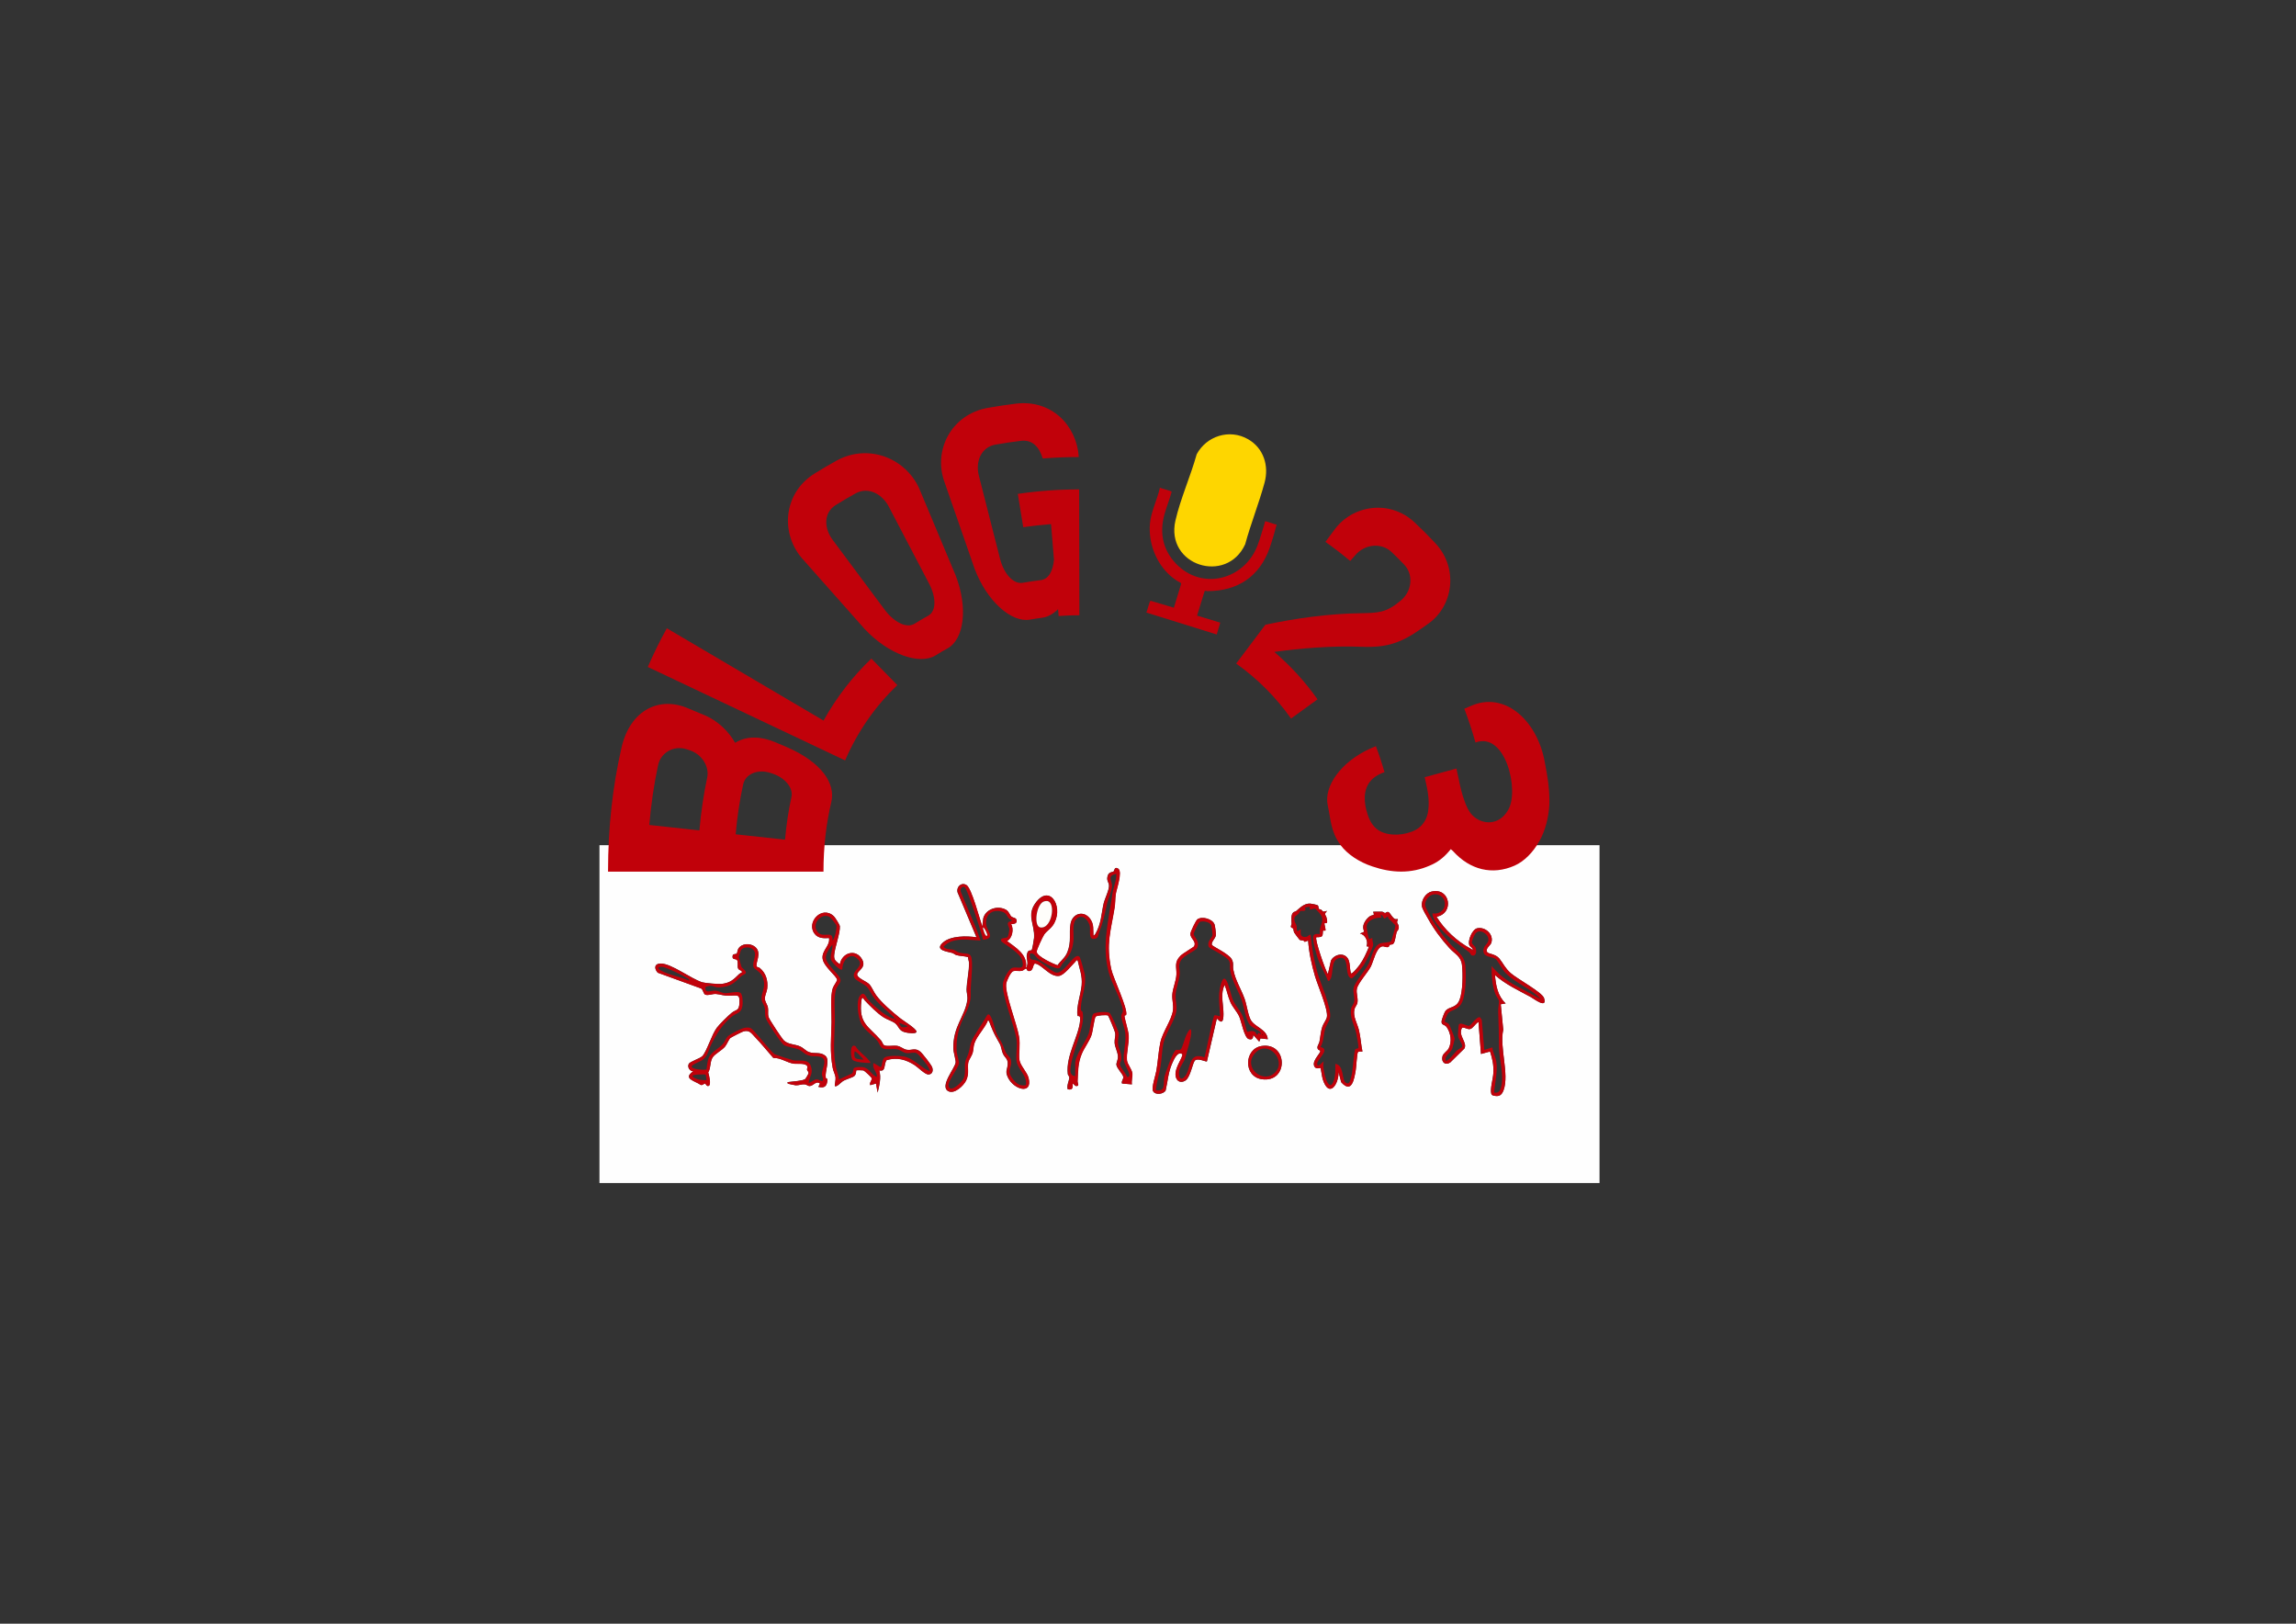 <?xml version="1.0" encoding="UTF-8"?>
<svg id="Calque_1" xmlns="http://www.w3.org/2000/svg" version="1.1" viewBox="0 0 841.89 595.28">
  <rect x="0" y="0" width="841.89" height="595.28" fill="#333333" stroke="none"/>
  <!-- Generator: Adobe Illustrator 29.3.1, SVG Export Plug-In . SVG Version: 2.1.0 Build 151)  -->
  <defs>
    <style>
      .st0 {
        fill: #fed600;
      }

      .st1 {
        fill: #c1010a;
      }

      .st2 {
        fill: #030301;
      }

      .st3 {
        fill: #fefdfa;
      }

      .st4 {
        fill: #fefefe;
      }
    </style>
  </defs>
  <g>
    <path class="st4" d="M586.51,309.87v123.84H219.81v-123.84h366.7ZM412.87,372.16c.91-1.91-4.78-13.74-5.44-16.84-1.98-9.39-.2-13.76,1.22-22.49.29-1.74.2-3.41.43-5,.27-1.84,2.61-8.25.88-9.39-1.34-.89-1.37.76-1.6.99-.36.37-1.75.12-2.2,1.57-.57,1.82.34,2.31.46,3.51.17,1.62-1.57,4.96-1.97,6.74-.87,3.88-.87,7.45-3.03,11.14-.12.2-.62.75-.73.63-.14-2.21.26-4.03-1.08-6.01-2.34-3.45-6.64-2.23-7.3,1.71-.6,3.6.4,6.4-1.14,10.32-.86,2.19-2.37,3-3.63,4.85-1.62-.53-7.57-3.24-7.66-4.98-.04-.7,2.21-5.51,2.75-6.29.82-1.19,2.26-2.08,3.09-3.24,4.35-6.01-.51-15.41-5.85-8.86-3.99,4.9-.6,8.18-.92,13.25-.04.61-.66,4.21-.86,4.5-.34.47-1.26-.4-1.71,1.36-.36,1.43.14,2.18.15,3.44,0,.21-.18,1.71-.58,1.7.7-4.82-3.67-7.3-6.94-9.79,1.92-.94,2.61-4.41,1.5-6.17.97-.13,2.11-.08,2.02-1.32-.08-1.15-1.3-.92-1.93-1.49s-.86-1.84-1.92-2.45c-2.99-1.72-7.4-.38-8.36,3.06l-.37,3.09c-.93-2.65-3.89-13.95-5.76-15.2-2.08-1.38-4.26,1.15-3.02,3.31l6.66,15.8c-3.61-.53-9.49-.62-12.36,1.98-3.15,2.85,1.75,3.24,3.44,3.76.6.18,1,.65,1.6.81,1.39.37,2.87.32,4.25.72-.05.74.35,1.57.35,2.23,0,3.04-.81,6.6-.92,9.63-.04,1.14.49,2.39.28,3.89-.84,6.01-5.33,9.68-5.12,17.82.04,1.43.92,4.12.83,5.06-.19,2.03-5.89,8.61-2.8,10.46,2.28,1.36,5.76-1.96,6.67-3.92,1.22-2.64.28-4.44.8-6.73.19-.82,1.27-2.21,1.61-3.51.28-1.07.2-2.13.6-3.32.92-2.76,3.9-5.64,4.97-8.44.45.07.67,1.03.83,1.43,1.32,3.39,1.76,4.08,3.46,7.09.66,1.16.66,2.45,1.18,3.65.73,1.68,1.9,1.8,1.78,3.94-.12,2.05-1.02,2.49.05,4.78,2.16,4.62,9.17,6.49,7.59.25-.55-2.18-3.08-4.57-3.36-6.61-.33-2.45.39-5.39-.15-8.57-.81-4.75-5.18-15.63-4.71-19.35.13-1,1.62-4.35,2.6-4.63s2.18.11,3.19-.12c.63-.14,1.07-.85,1.57-.85.27,0,.13,1.25,1.46.87,1.21-.35,1-2.78,1.85-2.67,2.44.33,5.4,5,8.74,4.51,1.83-.27,4.64-3.9,5.96-5.21.27-.26.25-.66.85-.51.72,3.36,1.77,5.57,1.47,9.15-.27,3.17-2.09,8.16-1.49,11.17.09.47,1.14-.71.92,1.82-.51,5.83-5.29,12.83-4.51,19.57.05.45.53.75.56,1.21.06.98-1.07,3.04-.58,4.38,1.83.34,1.82-.5,1.81-2.11.52.15.74.91,1.35.91,1.2,0,.41-1.15.44-1.68.22-3.73.07-6.64,1.56-10.19.96-2.27,2.69-4.42,3.51-6.74.55-1.54,1.01-6.07,1.55-6.82.37-.52,4.09-.7,4.51-.45.29.18,2.51,5.66,2.63,6.26.28,1.38-.27,2.39-.17,3.78.12,1.68,1.2,3.43,1.23,5.13.02,1.13-.67,2.19-.57,2.94.18,1.33,2.25,3.22,2.54,4.44.16.65-.85,1.51-.49,2.41l3.62.3c-.24-1.25.27-2.8.17-3.93-.16-1.73-1.82-3.31-1.99-4.95-.25-2.48.8-6.05.63-9.06-.11-1.9-1.59-6.31-1.53-7.2.01-.17.47-.16.51-.25ZM526.75,336.08c6.55-1.17,5.04-10.82-1.83-9.22-2.17.51-3.85,3.19-3.54,5.37.17,1.13,1.67,3.51,2.3,4.65,2.11,3.82,4.81,7.42,7.74,10.65,1.99,2.2,4.29,3.04,4.65,6.21.37,3.3.33,9.86-.91,12.88s-3.59,2.27-5.1,3.95c-.39.43-1.37,3.1-1.45,3.71-.22,1.69,1.08,1.18,1.83,2.25,1.56,2.21,1.99,5.39.76,7.84-.47.93-1.98,1.76-2.27,2.85-.57,2.11.96,3.56,2.86,2.27l5.17-5.09c1.2-2.26-2.51-4.76-.85-7.63,1.07-.24,1.97.76,3.01.47s2-2.11,3.01-2.59l.91,11.75,3.32-.9c.93,2.87,1.36,4.91,1.21,7.98-.1,2.03-1.23,5.73-.77,7.41.13.46.28.62.74.74,2.07.57,3.09-.06,3.79-1.98,2.15-5.93-1.58-15.63-.13-22.15l-.92-9.32,1.81-.3c-2.92-2.71-3.62-6.6-3.92-10.4,3.93,3.47,8.63,5.6,13.18,8.08.92.5,6.15,4.53,4.8.34-.69-2.13-9.87-7.04-12.25-9.17-2.07-1.85-2.57-3.33-4.09-5.26-1.42-1.79-4.07-1.7-4.52-2.43-.77-1.23,1.19-2.41,1.51-3.33,1.06-3.06-2.08-6-5.11-5.4-1.84.36-3.77,4.72-2.81,6.42.18.32,1.8,1.21.85,1.7.08-.58-.3-.54-.64-.72-4.86-2.62-9.47-6.91-12.35-11.63ZM483.22,331.93c-.22-.23-2.37-.66-2.82-.68-2.21-.07-3.6,1.44-5.11,2.72-.29.25-.81.26-1.04.47-1.01.87-.7,3.08-.65,4.17.02.35-.36.81-.25,1.2.1.34.67.37.8.56.2.31.12,1,.42,1.54.09.17,1.83,2.54,1.97,2.62.4.24.99.14,1.39.29.53.2-.2.86,1.73-.02.28,4.34,1.29,8.85,2.5,13.02.97,3.34,4.94,12.3,4.37,15.08-.2.96-1.29,2.36-1.66,3.46-.61,1.8-.7,3.72-1.07,5.56-.18.87-1.15,1.81-.54,2.73.19.28.68.36.78.51.51.81-2.88,3.38-2.21,5.52.48,1.55,2.27.71,2.36.81.14.16.55,3.31.82,4.15,2.25,7.01,5.82,2.12,5.82-2.64l.94,3.73c3.96,4.4,4.82-1.32,5.35-4.52.19-1.12.45-5.95.77-6.46.28-.43,1.21-.26,1.68-.28-.55-2.6-.66-5.31-1.3-7.89-.62-2.52-2.22-4.82-1.65-7.56.17-.82.97-1.56,1.12-2.5.28-1.76-.54-3.42-.21-5.04.43-2.14,3.97-5.93,5.11-8.15.97-1.89,1.95-6.87,4.1-7.38.77-.18,1.53.48,2.29.21.37-.13.38-.67.57-.79.39-.25.9.09,1.41-.56s.8-3.04,1.08-4.04c.13-.46.64-.8.75-1.37.25-1.36-.53-1.73-.57-2.38-.02-.3.39-.98.27-1.07-.1-.08-.76.14-1.14-.08-.81-.47-1.49-1.77-1.96-2.26-.72-.76-1.31.11-1.58.11-.2,0-.62-.48-1.19-.51-1.06-.05-2.13.07-3.18.02.67,1.74-.02.91-1.2,1.67s-2.41,2.52-2.44,3.92c-.04,1.84,1.24,1.56-1.19,2.4,1.95.4,3.14,2.84,2.41,4.67l.91.15c-.93,2.28-1.94,4.56-3.37,6.58-.34.48-2.73,3.6-3.27,3.21-.68-2.28.12-5.52-2.56-6.66-1.66-.7-3.95.36-4.74,1.93l-1.14,5.03c-1-1.54-4.92-12.89-4.23-13.56.07-.07,1.54.13,2.04-.37s.24-1.84.41-2.02c.12-.12.74.05.84-.04.33-.33-.52-2.44-.27-2.69.31-.31,1.43.77.7-2.07-.29-1.14-1.12-1.01.2-2.46-1.91.51-1.26.26-2.15-.42-.22-.17-.65-.13-.79-.26-.26-.25-.13-1.04-.45-1.36ZM305.72,335.88c-4.35-4.08-10.26,2.33-6.98,6.51,1.32,1.68,3.33,1.63,5.27,1.52.46,2.91-2.78,4.54-2.36,7.6.39,2.85,5.07,6.27,5.31,7.67.08.46-1.24,2.17-1.5,2.9-1.14,3.09-.46,9.18-.54,12.72-.12,5.93-.67,10.71.43,16.72.21,1.17.91,2.41,1.04,3.48.11.87-.39,3.03-.27,3.14.63.58,2.22-1.29,2.92-1.74,1.17-.75,3.46-1.29,4.18-1.86.84-.67.67-2.02.76-2.11.09-.09,2.19-.07,2.55,0,.49.09,3.04,2.52,3.15,2.92.15.59-.98,1.62-.57,2.5l2.11-.6.6,3.31c.63-2.7,1.35-5.35.61-8.13,2.57.63,1.53-2.35,2.71-3.77,3.86-1.09,6.97-.25,10.24,1.84,1.21.77,3.77,3.42,5.01,3.42,1.49,0,1.87-1.34,1.43-2.61-.35-.98-3.6-5.15-4.44-5.81-1.86-1.48-3.13-.26-5.07-.66-1.04-.21-2.07-1.23-3.41-1.41-1.25-.17-3.72.28-4.65-.18-.53-.26-.78-1.32-1.2-1.81-4.53-5.22-8.22-6.08-7.21-14.44.27-2.2.79-.71,1.31-.17,1.95,2.04,4.48,4.64,6.84,6.14,1.28.82,3.38,1.45,4.35,2.28,1.38,1.18,1.15,2.64,3.69,3.25.7.17,4.26.76,4-.38s-4.94-3.99-6.01-4.85c-2.88-2.34-6.59-5.46-8.77-8.42-.92-1.25-1.57-3.05-2.56-4.07s-4.72-2.34-4.36-3.7,3.34-2.37,1.84-5.24c-2.18-4.15-7.48-2.68-8.21,1.72-1.37-1.11-2.23-1.51-2.08-3.42.24-2.9,2.25-8.03,2.07-10.57-.04-.54-1.75-3.25-2.21-3.67ZM464.88,380.98c-.34-3.79-5.06-4.42-6.39-7.32-.99-2.15-1.28-5.15-2.13-7.52-1.29-3.59-3.41-6.81-4.12-10.65-.27-1.47.27-2.32-.63-3.89-1.09-1.93-7.07-4.69-7.22-5.16-.36-1.12,1.34-2.36,1.47-3.6.06-.57-.31-3.43-.52-3.96-.78-1.96-4.44-3.03-6.23-1.85-.59.39-2.53,4.51-2.59,5.28-.12,1.83,2.3,2.69,1.35,4.64-.13.27-4.13,2.6-4.99,3.46-2.43,2.44-1.38,4.12-1.5,6.93-.11,2.36-1.33,4.91-1.5,7.24-.16,2.07.52,3.86.22,5.94-.51,3.52-3.78,7.85-4.61,11.66-.7,3.23-.86,6.97-1.44,10.32-.3,1.71-1.83,6.2-1.26,7.47.73,1.62,3.83,1.24,4.64-.18.81-3.45.93-6.66,2.4-9.96.62-1.39,1.93-4.46,3.66-3.4.78.88-3.98,6.14-1.93,9.31.76,1.18,2.21,1.07,3.23.33,1.89-1.39,2.52-6.78,3.54-7.39,1.23-.74,3.97.71,4.23.46l3.63-15.67c.22-.23,2.77,3.98,2.41-2.86-.16-3.04-1.05-6.6.46-9.49.84,2.02,1.22,4.32,2.12,6.32.84,1.87,2.38,3.39,3.22,5.22.79,1.73,1.86,7.8,3.48,8.29,2.02.61,1.5-1.55,1.75-1.45l2.12,2.41.45-1.2,2.71.3ZM277.5,354.42c-.77-1.21,2.11-5.08-.66-7.32-1.77-1.43-4.95-1.32-6.15.76-.29.5-.38,1.55-.54,1.72-.27.27-1.33.1-1.46.57-.5,1.94,1.1,1.19,1.55,1.8.5.68.11,2.1.34,2.91.21.74.93.79,1.26,1.09.69.64-.29.65-.72,1.06-2.23,2.13-3.18,3.26-6.56,3.71-.99.13-6.15-.32-7.08-.61-4.12-1.29-11.27-6.87-15.18-6.87-2.42,0-2.5,1.82-1.14,3.35l15.87,5.77c.83.37.85,2.04,1.61,2.3,1.1.38,2.65-.37,3.88-.27,2.07.18,2.39.68,5.13.62,2.78-.06,3.6-.69,3.49,2.56s-1.17,2.36-2.89,3.77c-1.33,1.08-4.41,4.11-5.41,5.44-1.89,2.51-3.74,8.81-5.3,10.38-.98.98-4.57,2.01-4.99,2.86-.59,1.19.32,2.67,1.66,2.72-4.03,2.72.55,3.49,2.72,4.99.64.27,1.11-.49,1.65-.5.09,0,.61,1.34,1.38.78.82-.59.02-3.89-.28-4.85,1.05-1.69.55-3.9,1.64-5.55.89-1.33,3.33-2.5,4.52-3.92.71-.85,1.31-2.55,1.97-3.16.27-.25,4.38-2.32,4.8-2.43,2.22-.58,2.85.66,4.24,2.11,2.33,2.42,4.48,5.1,6.7,7.63,2.56-.13,5.05,1.74,7.4,2.1,1.28.2,4.46-.36,5.07.98.18.39-.18.84-.1,1.28.07.36.6.63.55,1.26-.02.24-1.02,1.95-1.23,2.12-.82.68-4.59.88-5.87,1.07-.41.06-.95.14-.46.59.11.1,2.49.61,2.86.63,1.16.05,2.25-.47,3.33-.35.72.08,1.14.66,1.77.63,1.43-.07,2.35-2.11,3.8-.91l-.6,1.2c2.31.62,3.19-.32,3.32-2.61.03-.56-.55-.22-.63-.84-.31-2.35,1.73-6.44-.17-7.97s-3.92-.58-5.93-1.31c-1.19-.43-2-1.47-3.12-2.01-2.02-.97-4.55-.71-6.15-2.3-.81-.8-5.33-7.65-5.6-8.57-.32-1.08-.02-2.27-.21-3.41s-1.13-2.21-1.14-3.38c0-1.07.75-2.51.88-3.65.32-2.87-.45-5.62-2.7-7.49-.32-.26-1.07-.39-1.14-.51ZM462.69,383.47c-6.55.94-6.87,11.22,0,12.19,9.87,1.4,9.61-13.58,0-12.19Z"/>
    <path class="st1" d="M412.87,372.16c-.04.09-.5.08-.51.25-.06.89,1.42,5.29,1.53,7.2.17,3.01-.88,6.58-.63,9.06.16,1.64,1.83,3.22,1.99,4.95.1,1.14-.4,2.69-.17,3.93l-3.62-.3c-.36-.9.65-1.75.49-2.41-.29-1.21-2.36-3.11-2.54-4.44-.1-.75.59-1.81.57-2.94-.03-1.7-1.11-3.45-1.23-5.13-.1-1.39.45-2.39.17-3.78-.12-.6-2.35-6.08-2.63-6.26-.41-.26-4.13-.08-4.51.45-.54.75-1,5.28-1.55,6.82-.82,2.32-2.55,4.47-3.51,6.74-1.5,3.55-1.34,6.46-1.56,10.19-.03.53.76,1.69-.44,1.68-.61,0-.83-.76-1.35-.91,0,1.61.02,2.45-1.81,2.11-.5-1.34.64-3.4.58-4.38-.03-.45-.51-.76-.56-1.21-.78-6.75,4-13.74,4.51-19.57.22-2.53-.83-1.35-.92-1.82-.6-3.01,1.22-8,1.49-11.17.3-3.58-.75-5.79-1.47-9.15-.59-.15-.58.24-.85.51-1.33,1.31-4.13,4.94-5.96,5.21-3.35.49-6.3-4.18-8.74-4.51-.86-.11-.64,2.32-1.85,2.67-1.33.38-1.19-.87-1.46-.87-.5,0-.93.7-1.57.85-1.02.23-2.26-.15-3.19.12s-2.48,3.63-2.6,4.63c-.46,3.72,3.91,14.6,4.71,19.35.54,3.18-.18,6.11.15,8.57.28,2.05,2.81,4.43,3.36,6.61,1.57,6.24-5.43,4.36-7.59-.25-1.07-2.3-.17-2.74-.05-4.78.13-2.14-1.04-2.27-1.78-3.94-.52-1.19-.52-2.48-1.18-3.65-1.7-3.01-2.14-3.7-3.46-7.09-.16-.4-.37-1.36-.83-1.43-1.08,2.81-4.05,5.69-4.97,8.44-.4,1.19-.32,2.25-.6,3.32-.34,1.31-1.43,2.7-1.61,3.51-.52,2.29.42,4.09-.8,6.73-.91,1.96-4.4,5.28-6.67,3.92-3.09-1.85,2.61-8.42,2.8-10.46.09-.95-.79-3.64-.83-5.06-.21-8.14,4.27-11.81,5.12-17.82.21-1.5-.32-2.75-.28-3.89.11-3.03.92-6.59.92-9.63,0-.66-.41-1.49-.35-2.23-1.38-.4-2.87-.35-4.25-.72-.6-.16-1-.63-1.6-.81-1.69-.52-6.59-.91-3.44-3.76,2.87-2.6,8.75-2.51,12.36-1.98l-6.66-15.8c-1.25-2.17.94-4.7,3.02-3.31,1.87,1.25,4.83,12.55,5.76,15.2l.37-3.09c.96-3.44,5.37-4.78,8.36-3.06,1.06.61,1.31,1.9,1.92,2.45s1.85.34,1.93,1.49c.09,1.24-1.06,1.19-2.02,1.32,1.1,1.76.41,5.24-1.5,6.17,3.27,2.49,7.64,4.97,6.94,9.79.4,0,.58-1.49.58-1.7,0-1.25-.51-2.01-.15-3.44.45-1.76,1.37-.89,1.71-1.36.2-.28.82-3.89.86-4.5.32-5.06-3.07-8.35.92-13.25,5.34-6.56,10.21,2.85,5.85,8.86-.84,1.15-2.28,2.05-3.09,3.24-.54.78-2.79,5.59-2.75,6.29.09,1.73,6.04,4.44,7.66,4.98,1.26-1.85,2.77-2.65,3.63-4.85,1.54-3.92.53-6.71,1.14-10.32.66-3.94,4.97-5.16,7.3-1.71,1.34,1.98.94,3.8,1.08,6.01.11.12.61-.43.73-.63,2.16-3.68,2.16-7.26,3.03-11.14.4-1.78,2.14-5.12,1.97-6.74-.13-1.2-1.04-1.69-.46-3.51.45-1.45,1.84-1.19,2.2-1.57.23-.24.26-1.88,1.6-.99,1.73,1.15-.61,7.55-.88,9.39-.23,1.58-.14,3.25-.43,5-1.43,8.73-3.2,13.1-1.22,22.49.65,3.11,6.35,14.93,5.44,16.84ZM394.25,394.54v-4.67c0-3.07,3.93-7.96,4.97-11.01.52-1.52.95-6.28,1.64-7.1.63-.74,5.01-.99,5.93-.45.68.4,3.26,6.48,3.39,7.48.15,1.14-.36,2.38-.21,3.8.24,2.2,1.45,3.46,1.16,6.04-.07.63-.61.94-.46,1.67.26,1.3,2.16,3.16,2.6,4.52.33.06.58-.01.76-.29.57-.86-1.85-4.33-1.98-5.88-.22-2.72.83-6.16.62-9.35-.15-2.34-1.4-4.95-1.52-6.66-.07-1.02.68-1.27.55-2.29-.44-3.61-4.19-10.01-5.23-14.1-2.53-9.95.03-18.69,1.39-28.43.36-2.59,1.56-4.83,1.47-7.42-3.66.66-1.42,2.48-1.58,4.58-.15,2.02-1.44,4.47-1.89,6.57-.97,4.42-1.2,6.08-2.88,10.38-.44,1.13-.09,2.15-1.97,2.28s-1.19-3.14-1.36-4.35c-.36-2.62-3.14-5.37-5.27-2.6-1.34,1.74-.54,5.42-.78,7.66-.41,3.94-1.45,5.41-3.88,8.18-.39.44-.9,1.61-1.22,1.81-1.2.74-6.65-2.41-7.82-3.35s-1.4-2.34-3.04-1.93c-.39,2.98,1.2,1.86,2.92,2.66,1.77.82,5.36,4.22,6.89,4.29,2.57.11,5.17-5,7.09-5.9.67-.31,1.1-.3,1.44.36.32.62,1.68,5.52,1.79,6.34.6,4.34-1.25,7.95-1.44,11.98-.08,1.63.5,1.25.59,1.58,1.4,5.21-4.28,15.15-4.43,21.4-.03,1.17.46,2.12,1.73,2.17ZM353.76,325.29c-1.15-.65-1.83.81-1.39,1.83,2.33,5.91,5.2,11.68,7.17,17.7-4.47-.19-10.18-1.43-13.57,2.26.94,1.17,2.59.79,3.69,1.13.59.18,1.16.77,2.02,1,3.23.86,4.62-.61,4.73,3.95.09,3.83-.56,7.65-.48,11.69.08,4.07-2.58,7.52-3.86,11.23-.99,2.87-1.5,6.23-1.29,9.28.08,1.23.94,3.64.86,4.44-.18,1.85-4.32,6.63-3.82,8.44.72,2.64,4.89-1.5,5.51-2.83,1.11-2.39-.13-4.94,1.03-7.41,1.29-2.75.94-3.31,1.72-5.82.68-2.2,4.21-6.95,5.57-9.5.54-1.02.98-1.11,1.59-.05,1.23,2.15,1.42,5.28,2.89,7.66,1.68,2.7,1.4,2.44,2.55,5.29.39.97,1.74,2.03,1.96,2.86.82,3.12-2.12,3.73.99,7.45,1.33,1.59,2.33,2.28,4.52,1.97.64-3.17-2.42-5.43-3.23-8.07-.67-2.17.22-5.78-.17-8.57-.76-5.4-5.61-16.57-4.98-20.8.21-1.42,2.03-5.16,3.46-5.58,1.99-.59,4.66,1.27,3.57-2.78-.83-3.08-7.43-6.32-7.68-7.1-.45-1.43,1.95-.78,2.41-1.53.17-.28.59-2.3.59-2.68-.01-.85-1.13-2.01-.23-2.77.27-.22,1.05-.07,1.12-.68-2.08-.63-1.37-2.51-3.68-3.11-3.69-.96-6.27,1.26-5.66,5.05.35,2.18,3.54,4.88-1.22,5.29-.45-2.35-5.75-18.69-6.69-19.23ZM383,330.42c-3.01.67-4.1,9.13-1.57,9.59,3.65.66,5.42-6.7,3.61-9.05-.55-.72-1.18-.73-2.04-.54ZM361.96,343.01c.25-.29-.88-2.82-1.5-3.01-.16.39.88,3.72,1.5,3.01Z"/>
    <path class="st1" d="M526.75,336.08c2.87,4.72,7.49,9.01,12.35,11.63.34.18.72.13.64.72.95-.5-.66-1.38-.85-1.7-.96-1.7.97-6.06,2.81-6.42,3.03-.6,6.17,2.35,5.11,5.4-.32.92-2.27,2.1-1.51,3.33.45.72,3.1.63,4.52,2.43,1.52,1.93,2.02,3.4,4.09,5.26,2.38,2.12,11.56,7.04,12.25,9.17,1.35,4.2-3.88.17-4.8-.34-4.55-2.49-9.24-4.61-13.18-8.08.3,3.8,1,7.69,3.92,10.4l-1.81.3.92,9.32c-1.45,6.52,2.28,16.22.13,22.15-.7,1.92-1.73,2.55-3.79,1.98-.46-.13-.62-.28-.74-.74-.47-1.69.67-5.38.77-7.41.15-3.07-.27-5.11-1.21-7.98l-3.32.9-.91-11.75c-1,.48-1.99,2.3-3.01,2.59s-1.95-.7-3.01-.47c-1.66,2.87,2.06,5.37.85,7.63l-5.17,5.09c-1.9,1.29-3.43-.16-2.86-2.27.29-1.09,1.8-1.92,2.27-2.85,1.23-2.45.79-5.63-.76-7.84-.75-1.07-2.06-.57-1.83-2.25.08-.6,1.06-3.27,1.45-3.71,1.51-1.68,3.84-.87,5.1-3.95s1.29-9.58.91-12.88c-.36-3.17-2.66-4.01-4.65-6.21-2.93-3.23-5.63-6.83-7.74-10.65-.63-1.14-2.13-3.52-2.3-4.65-.32-2.18,1.37-4.86,3.54-5.37,6.88-1.61,8.38,8.05,1.83,9.22ZM525.24,334.88c2.14.33,4.38-.85,4.55-3.17.28-3.99-4.84-5.31-6.72-1.86-1.05,1.93-.26,2.87.61,4.63,1.87,3.79,4.94,8.09,7.74,11.25,2.52,2.84,5.5,4.2,5.88,8.29.33,3.49.31,11.41-1.67,14.29-1.33,1.93-3.59,1.97-4.67,3.17-.3.33-1.24,2.69-1.21,3,.02.23,1.19.54,1.53,1,.3.4,2.13,4.91,2.12,5.35,0,.21-.78,3.32-.9,3.64-.61,1.6-2.83,2.45-2.44,4.34.66.74,3.7-3.24,4.08-3.61s1.92-1.2,1.97-1.42c.28-1.17-1.36-2.57-1.5-4.2-.04-.46.21-3.81.32-3.98.6-.97,3.06.62,3.69.5.86-.17,2.92-3.71,4.11-3.12l.6.93.92,10.99,3.01-.91c.03,1.85,1.19,3.56,1.43,5.35.5,3.7-.55,7.55-.83,11.22,1.52.24,2.15-.48,2.51-1.86,1.25-4.75-.68-10.11-.73-14.86-.04-4.52-.08-8.36-.29-12.94-.06-1.33.33-2.94.28-3.95-.02-.44-1.06-1.84-1.32-2.55-1.21-3.26-1.41-6.79-1.36-10.24,2.25,2.76,4.9,4.84,7.94,6.68l10.16,5.53c-3.58-3.99-9.18-5.79-12.98-9.63-1.22-1.24-2.88-4.57-3.62-5.13-1.32-1-4.23-.53-4.51-2.75s1.89-2.66,1.83-4.48c-.07-2.07-3.29-4.13-4.81-2.07-.4.55-1.33,2.63-1.26,3.26.08.73,1.12,1.15,1.38,1.95.41,1.28.26,3.27-1.46,2.73-.27-.08-.52-.86-.97-1.21-3.39-2.6-6.28-4.25-9.36-7.53-1.7-1.8-3.8-4.07-4.07-6.63Z"/>
    <path class="st1" d="M277.5,354.42c.07.12.83.25,1.14.51,2.25,1.87,3.02,4.62,2.7,7.49-.13,1.14-.88,2.58-.88,3.65,0,1.17.95,2.27,1.14,3.38s-.12,2.33.21,3.41c.28.92,4.8,7.76,5.6,8.57,1.59,1.59,4.12,1.33,6.15,2.3,1.12.54,1.93,1.58,3.12,2.01,2.01.73,4.12-.14,5.93,1.31s-.15,5.61.17,7.97c.08.61.66.28.63.84-.13,2.28-1.01,3.23-3.32,2.61l.6-1.2c-1.45-1.2-2.37.84-3.8.91-.63.03-1.05-.55-1.77-.63-1.08-.12-2.17.4-3.33.35-.37-.02-2.76-.53-2.86-.63-.5-.45.05-.53.46-.59,1.29-.19,5.06-.39,5.87-1.07.21-.17,1.21-1.88,1.23-2.12.05-.63-.48-.9-.55-1.26-.08-.43.28-.88.1-1.28-.61-1.34-3.8-.78-5.07-.98-2.36-.36-4.84-2.24-7.4-2.1-2.21-2.53-4.37-5.2-6.7-7.63-1.39-1.45-2.03-2.69-4.24-2.11-.43.11-4.53,2.18-4.8,2.43-.66.61-1.26,2.31-1.97,3.16-1.18,1.43-3.63,2.59-4.52,3.92-1.09,1.64-.6,3.85-1.64,5.55.3.96,1.1,4.25.28,4.85-.77.56-1.29-.79-1.38-.78-.53,0-1.01.76-1.65.5-2.16-1.51-6.75-2.27-2.72-4.99-1.35-.05-2.25-1.53-1.66-2.72.42-.85,4-1.88,4.99-2.86,1.56-1.56,3.41-7.86,5.3-10.38,1-1.33,4.08-4.36,5.41-5.44,1.72-1.4,2.77-.59,2.89-3.77s-.71-2.62-3.49-2.56c-2.75.06-3.06-.44-5.13-.62-1.23-.11-2.77.65-3.88.27-.77-.27-.79-1.93-1.61-2.3l-15.87-5.77c-1.36-1.53-1.28-3.35,1.14-3.35,3.91,0,11.06,5.59,15.18,6.87.93.29,6.09.74,7.08.61,3.38-.45,4.33-1.57,6.56-3.71.43-.41,1.41-.42.72-1.06-.32-.3-1.05-.35-1.26-1.09-.23-.81.16-2.22-.34-2.91-.45-.61-2.04.14-1.55-1.8.12-.47,1.19-.3,1.46-.57.16-.17.25-1.21.54-1.72,1.2-2.08,4.38-2.19,6.15-.76,2.78,2.24-.11,6.11.66,7.32ZM296.47,396.95c.29.32,2.04-1.11,2.59-1.2,1.17-.19,1.58.5,2.14.56,1.26.13.17-1.8.16-2.52-.03-2.03,2.59-5.74-.88-6.41-1.47-.29-2.67.07-4.3-.53-1.29-.47-1.89-1.44-3.12-2.01-1.67-.76-4.03-.83-5.55-1.69-1.13-.64-6.28-8.48-6.71-9.87-.44-1.41-.15-2.54-.39-3.83-.18-.95-1.08-2-1.16-3.09-.2-2.79,1.91-4.29.38-8.19-.8-2.05-3.07-2.78-3.32-3.62-.66-2.23,1.78-4.78-.35-6.59-1.12-.95-3.54-.82-4.26.38-.07.12-.82,2.28-.83,2.4-.01.19.92,3.53,1,3.71.25.55,2.06,1.57,1.52,2.42-.22.34-1.19.63-1.58,1.01-2.59,2.49-3.77,3.79-7.8,4.11-1.74.14-2.31-.52-3.33-.59-.3-.02-1.94.3-1.96.46-.47,2.61,1.94,1.26,3.49,1.32,1.34.05,2.44.88,3.63.94,1.31.07,4.48-.84,5.58-.17.96.58,1,3.72.83,4.76-.47,2.85-1.92,2.49-3.7,3.84-3.42,2.59-5.72,6.4-7.65,10.14-1.11,2.15-1.23,4.4-3.38,5.96-.68.5-4.07,1.69-3.9,2.43.25,1.06,4.48,1.22,5.42,1.04.26-1.51.3-3.2.97-4.6.9-1.89,3.82-3.22,5.24-5.02.66-.84.9-1.88,1.64-2.58.88-.84,5.03-2.96,6.23-3.12,2.09-.28,2.3.12,3.6,1.47,1.41,1.47,6.26,7.65,7.41,8.27.32.17,6.37,2.13,6.84,2.21,2.03.34,5.31-.64,6.27,1.87,1.11,2.9-.35,3.74-.76,6.33ZM252.7,359.58c.13-.62-.31-.7-.69-.96-1.42-.95-7.33-3.82-8.88-4.09s-2.48.25-.9,1.2c2.73,1.63,7.5,2.37,10.47,3.85ZM258.71,393.97c-.16-.14-2.59-.05-3.1,0-.34.03-1.86.1-1.69.71,1.59,1.24,3.18,1.29,5.13,1.36.1-.1-.24-2-.33-2.07Z"/>
    <path class="st1" d="M483.22,331.93c.32.33.19,1.12.45,1.36.14.14.57.09.79.26.89.68.24.94,2.15.42-1.32,1.45-.49,1.32-.2,2.46.73,2.83-.38,1.76-.7,2.07-.25.25.6,2.36.27,2.69-.1.09-.72-.08-.84.04-.17.17.09,1.51-.41,2.02s-1.97.3-2.04.37c-.69.67,3.24,12.02,4.23,13.56l1.14-5.03c.79-1.56,3.08-2.63,4.74-1.93,2.68,1.14,1.88,4.38,2.56,6.66.53.39,2.92-2.73,3.27-3.21,1.44-2.02,2.44-4.29,3.37-6.58l-.91-.15c.72-1.83-.46-4.27-2.41-4.67,2.43-.84,1.15-.56,1.19-2.4.03-1.4,1.3-3.18,2.44-3.92s1.86.08,1.2-1.67c1.05.05,2.13-.07,3.18-.02.58.03,1,.51,1.19.51.27,0,.87-.87,1.58-.11.46.49,1.14,1.78,1.96,2.26.37.22,1.03,0,1.14.08.11.09-.29.77-.27,1.07.03.65.82,1.02.57,2.38-.11.58-.62.91-.75,1.37-.28,1.01-.56,3.37-1.08,4.04s-1.01.31-1.41.56c-.19.12-.21.66-.57.79-.76.27-1.52-.4-2.29-.21-2.16.51-3.13,5.49-4.1,7.38-1.14,2.22-4.68,6.01-5.11,8.15-.33,1.62.5,3.28.21,5.04-.15.93-.95,1.67-1.12,2.5-.57,2.73,1.03,5.03,1.65,7.56.63,2.58.74,5.3,1.3,7.89-.47.02-1.41-.15-1.68.28-.32.5-.59,5.34-.77,6.46-.54,3.2-1.4,8.93-5.35,4.52l-.94-3.73c0,4.76-3.57,9.66-5.82,2.64-.27-.84-.68-3.99-.82-4.15-.09-.1-1.88.73-2.36-.81-.66-2.15,2.72-4.72,2.21-5.52-.09-.15-.59-.22-.78-.51-.61-.91.37-1.86.54-2.73.37-1.85.46-3.76,1.07-5.56.37-1.11,1.46-2.5,1.66-3.46.57-2.78-3.41-11.75-4.37-15.08-1.21-4.17-2.22-8.68-2.5-13.02-1.93.87-1.2.22-1.73.02-.4-.15-.99-.05-1.39-.29-.14-.08-1.88-2.46-1.97-2.62-.3-.54-.22-1.23-.42-1.54-.13-.2-.7-.22-.8-.56-.11-.39.27-.85.25-1.2-.05-1.09-.36-3.31.65-4.17.24-.2.75-.22,1.04-.47,1.51-1.28,2.9-2.8,5.11-2.72.45.02,2.59.45,2.82.68ZM480.27,332.46c-.06-.07-1.75.24-1.81.31-.03.03.3.5.25.71-.22.83-1.49.27-1.99.55-.1.06-.35.74-.64,1.01-.75.71-1.53.77-1.48,2.09.03.82.58,1.45.78,2.18.36,1.3-.44,3.11,1.58,1.29-.12,1.8-.26,3.09,1.98,2.88.69-.07.93-.85,1.64-.77.38,4.65,1.19,9.19,2.44,13.69,1.1,3.95,5.38,13.35,4.67,16.77-.26,1.23-1.27,2.49-1.69,3.74-.78,2.33-.53,4.87-1.8,6.94,3.97.87-1.62,4.7-1.21,6.31.36,1.38,1.96-.93,2.41-1.04-.87,1.91,1.73,12.95,3.72,6.87.63-1.93.53-3.97.51-5.96,3.26.36,2.28,5.86,3.81,6.89,1.24.84,1.53-.41,1.83-1.41,1-3.32.83-7.28,1.6-10.68.14-.52,1.12-.27,1.23-.72s-.59-4.45-.77-5.24c-.67-2.99-2.55-5.98-1.9-9.11.19-.92,1.01-1.59,1.15-2.77.18-1.62-.58-3.13-.24-4.76.47-2.27,4.31-6.47,5.53-8.94,1.07-2.18,1.77-6.62,4.3-7.46.8-.27,3.54-.29,3.92-.76.19-.23,1.64-5.46,1.59-5.75-.03-.17-2.08-2.14-2.43-2.46-.25-.23-.27-.73-.3-.76-.32-.24-.98.68-1.34.6-.41-.09-.55-1.43-1.37-1.2l.3.9c-2.15-.04-5.46.89-5.43,3.47,0,.51.73,4.24.91,4.37.16.12,1.08-.45,1.2-.3-.14.86.35,1.68.29,2.52-.07,1.04-2.78,6.3-3.49,7.39-.49.75-3.85,4.93-4.46,4.82-2.88-.5-.25-8.8-4.73-7.38-3.07.97-1.67,5.61-3.08,7.78-.24.37-.27.64-.83.52-1.01-2.75-2.67-5.2-3.64-7.97-.54-1.55-2.12-7.09-1.74-8.39s2.22-.67,2.36-.81c.06-.06,0-1.15.08-1.57.53-2.76,1.76-3.65-.13-6.07-.14-.18-1.38-1.51-1.47-1.57-.55-.36-1.82.43-2.1.16-.1-.09.08-.81,0-.9Z"/>
    <path class="st1" d="M305.72,335.88c.45.42,2.17,3.13,2.21,3.67.18,2.55-1.83,7.68-2.07,10.57-.16,1.92.7,2.32,2.08,3.42.73-4.4,6.03-5.87,8.21-1.72,1.51,2.87-1.46,3.83-1.84,5.24s3.41,2.72,4.36,3.7,1.64,2.82,2.56,4.07c2.18,2.96,5.89,6.08,8.77,8.42,1.06.86,5.76,3.72,6.01,4.85s-3.31.55-4,.38c-2.54-.61-2.31-2.07-3.69-3.25-.97-.83-3.07-1.46-4.35-2.28-2.35-1.51-4.89-4.11-6.84-6.14-.52-.54-1.04-2.03-1.31.17-1.01,8.35,2.68,9.22,7.21,14.44.43.49.68,1.55,1.2,1.81.94.45,3.4,0,4.65.18,1.34.18,2.37,1.2,3.41,1.41,1.94.4,3.21-.82,5.07.66.84.67,4.09,4.83,4.44,5.81.45,1.27.06,2.61-1.43,2.61-1.23,0-3.79-2.64-5.01-3.42-3.27-2.08-6.38-2.92-10.24-1.84-1.19,1.42-.14,4.4-2.71,3.77.74,2.78.02,5.43-.61,8.13l-.6-3.31-2.11.6c-.41-.88.72-1.91.57-2.5-.1-.4-2.66-2.83-3.15-2.92-.35-.07-2.46-.08-2.55,0-.08.09.09,1.43-.76,2.11-.72.58-3.01,1.11-4.18,1.86-.7.45-2.3,2.32-2.92,1.74-.12-.11.38-2.26.27-3.14-.13-1.07-.83-2.31-1.04-3.48-1.1-6.02-.55-10.8-.43-16.72.07-3.55-.6-9.64.54-12.72.27-.73,1.58-2.45,1.5-2.9-.24-1.39-4.92-4.82-5.31-7.67-.42-3.06,2.82-4.69,2.36-7.6-1.94.11-3.95.16-5.27-1.52-3.29-4.18,2.62-10.6,6.98-6.51ZM305.22,344.82c.9-.62,1.7-4.67,1.46-5.5-.14-.47-2.04-2.93-2.55-3.19-3.18-1.63-6.81,2.87-4.2,5.7,2.06,2.23,5.77-.98,5.3,3ZM308.84,355.37c-.79.76-3.92-2.7-4.15-3.54-.47-1.75.75-3.7.53-5.5-.95.99-2.44,3.32-2.42,4.68.03,2.71,5.42,6.35,5.42,8.43,0,.84-1.2,2.08-1.55,2.95-1.12,2.84-.45,8.81-.53,12.13-.14,5.74-.77,10.98.38,16.77.3,1.51,1.05,2.89,1.12,4.46l4.65-2.14c.71-.4.42-1.57.85-2.01.46-.48,2.68-.46,3.38-.35,2.21.35,3.04,2.86,5,3.59.18-2-1.85-2.87-1.2-5.12l2.56,1.51c.61-.12.46-2.74,1.38-3.45,1.26-.97,6.45-.77,8.05-.23,3.26,1.1,5.5,3.86,8.54,5.18.67-.71-3.82-6.13-4.72-6.59-1.09-.56-2.46.16-3.86-.06-1.1-.17-2.19-1.21-3.41-1.41-1.56-.26-3.78.28-5.13-.3-1.03-.44-1.3-1.91-2.03-2.79-1.85-2.22-4.64-3.75-5.95-6.42-1.09-2.23-1.98-8.22-.39-10.13,1.56-1.88,2.11.49,2.85,1.34,1.76,2.04,6.5,6.19,9.02,6.97.46.14.74.32.64-.33-2.25-2.11-5.16-4.42-7.09-6.78-1.12-1.36-1.78-3.17-2.86-4.38s-4.13-2.25-4.68-3.46c-1.22-2.68,4.01-4.01,1.33-6.75-2.93-3-5.74.63-5.71,3.75ZM328.46,374.05c.22-.42-.19-.8-.3-.6-.22.42.19.8.3.6ZM332.68,376.16l-3.02-1.21c.59,1.14.37,1.69,1.81,1.66.25,0,1.3-.04,1.21-.46Z"/>
    <path class="st1" d="M464.88,380.98l-2.71-.3-.45,1.2-2.12-2.41c-.24-.1.28,2.06-1.75,1.45-1.62-.49-2.68-6.56-3.48-8.29-.84-1.82-2.38-3.35-3.22-5.22-.9-2-1.27-4.3-2.12-6.32-1.51,2.9-.62,6.46-.46,9.49.37,6.84-2.19,2.63-2.41,2.86l-3.63,15.67c-.26.25-3-1.2-4.23-.46-1.02.62-1.65,6-3.54,7.39-1.02.75-2.47.85-3.23-.33-2.05-3.16,2.71-8.42,1.93-9.31-1.73-1.07-3.04,2.01-3.66,3.4-1.47,3.3-1.59,6.52-2.4,9.96-.8,1.42-3.91,1.8-4.64.18-.58-1.27.96-5.77,1.26-7.47.58-3.35.74-7.09,1.44-10.32.83-3.82,4.1-8.14,4.61-11.66.3-2.08-.37-3.87-.22-5.94.18-2.33,1.39-4.89,1.5-7.24.13-2.81-.93-4.49,1.5-6.93.85-.86,4.85-3.18,4.99-3.46.95-1.95-1.47-2.8-1.35-4.64.05-.77,1.99-4.89,2.59-5.28,1.79-1.18,5.45-.11,6.23,1.85.21.53.59,3.39.52,3.96-.14,1.23-1.83,2.48-1.47,3.6.15.48,6.13,3.24,7.22,5.16.89,1.58.36,2.43.63,3.89.71,3.84,2.83,7.05,4.12,10.65.85,2.37,1.14,5.37,2.13,7.52,1.33,2.9,6.05,3.54,6.39,7.32ZM462.07,378.36c-.7-.76-2.81-1.58-3.68-2.5-1.59-1.68-2.19-6.65-3.03-9.03-1.33-3.78-3.54-6.96-4.29-11.08-.23-1.23.19-2.34-.42-3.5-.97-1.86-7.16-4.36-7.46-5.21-.69-1.98,1.23-3.07,1.41-4.23.05-.32-.32-3.32-.47-3.63-.58-1.27-3.19-1.69-4.31-1.13-.27.13-2.09,3.86-2.11,4.25-.07,1.29,2.4,2.58,1.28,5.17-.51,1.17-4.73,2.59-5.95,4.61s-.35,3.14-.46,4.95c-.16,2.56-1.34,5.04-1.51,7.55-.14,2.13.57,4.05.22,6.25-.55,3.46-3.77,7.72-4.62,11.36-.64,2.72-.65,5.99-1.13,8.82s-1.45,5.76-1.72,8.68c3.73.59,2.64-2.28,3.1-4.6.31-1.58,3.14-9.51,4.21-10.11.48-.27,1.4.23,1.91-.36s1.39-3.94,1.91-5.03c.42-.88,1.84-3.77,1.87-1.15.03,2.04-1.65,7.17-2.26,9.5-.35,1.34-1.81,2.96-2.14,4.49-.44,2.08.33,4.31,2.12,2.12,2.28-2.79,1-9.05,7.1-6.92.62-1.84,3.04-14.83,3.64-15.35.37-.31,2,.39,2.09.28-.11-2.84-.53-5.72-.3-8.58.06-.72.91-6.75,2.44-4.79,1.05,1.34,1.83,5.7,2.63,7.55.91,2.1,2.63,3.72,3.52,5.83.41.96,1.45,5.52,1.67,5.72.11.11,1.81-.83,3.01.17.24.2.34,1.2.89.72.18-.15-.38-1.12,1.07.01.17-.11-.19-.75-.25-.81ZM462.92,379.17v.3c.2-.1.2-.2,0-.3Z"/>
    <path class="st1" d="M462.69,383.47c9.61-1.38,9.87,13.6,0,12.19-6.87-.98-6.55-11.25,0-12.19ZM467.49,393.23c4.49-4.49-2.63-12.27-7.3-7.14-4.66,5.12,2.92,11.52,7.3,7.14Z"/>
    <path class="st3" d="M383,330.42c.86-.19,1.49-.17,2.04.54,1.81,2.34.04,9.71-3.61,9.05-2.53-.46-1.44-8.92,1.57-9.59Z"/>
    <path class="st3" d="M361.96,343.01c-.62.71-1.66-2.62-1.5-3.01.62.19,1.76,2.72,1.5,3.01Z"/>
    <path class="st2" d="M462.92,379.17c.2.1.2.2,0,.3v-.3Z"/>
    <path class="st1" d="M319.1,389.71c-1.47,0-5.48-.19-6.51-1.18-.65-.64-1.15-6.27,1.08-4.99,1.21,2.05,3.59,3.46,4.98,5.27.23.3.59.38.45.9ZM316.69,388.51c-.27-.44-2.97-3.4-3.32-3.01-.54,3.08.79,2.68,3.32,3.01Z"/>
  </g>
  <g>
    <path class="st1" d="M258.44,262.24c4.68,1.97,8.79,5.91,11.14,10.14,0-.03.02-.05.03-.08,4.49-2.79,9.95-2.2,14.78-.14,1.53.65,3.05,1.3,4.58,1.95,12.21,5.46,17.5,13.02,15.84,20-1.86,7.81-2.86,16.29-2.86,25.44h-79c0-16.36,1.74-31.55,4.97-45.59,3.22-13.75,13.92-18.86,24.53-14.21,1.99.83,3.99,1.66,5.98,2.49ZM256.46,304.43c.58-6.72,1.54-13.17,2.85-19.35.86-4.09-1.97-8.6-6.51-10.06-.39-.12-.77-.24-1.16-.36-4.45-1.44-9.34,1.15-10.34,5.88-1.49,7-2.57,14.3-3.22,21.91,6.13.66,12.26,1.33,18.39,1.99ZM282.49,283.36c-4.53-1.5-9.13.32-9.98,4.17-1.28,5.84-2.21,11.95-2.76,18.34,6.04.65,12.08,1.31,18.11,1.96.47-5.47,1.26-10.7,2.36-15.7.7-3.21-2.31-6.98-6.94-8.51-.27-.09-.54-.17-.8-.26Z"/>
    <path class="st1" d="M301.97,264.19c4.81-8.66,10.75-16.24,17.54-22.74,3.17,3.24,6.35,6.48,9.52,9.72-7.88,7.54-14.45,16.74-19.15,27.61-24.11-11.42-48.23-22.84-72.34-34.26,2.12-4.91,4.45-9.64,6.98-14.18,19.15,11.28,38.3,22.56,57.46,33.84Z"/>
    <path class="st1" d="M306.76,168.87c11.99-6.58,26.14-.59,30.76,11.32,4.29,10.24,8.58,20.47,12.87,30.71,4.62,11.86,3.14,23.41-2.91,26.78-1.5.82-2.97,1.69-4.42,2.6-5.85,3.6-17.25-.3-26.03-9.7-7.43-8.38-14.87-16.77-22.3-25.15-8.83-9.43-7.63-24.58,3.89-31.78,2.67-1.67,5.38-3.26,8.14-4.78ZM326.02,185.95c-2.52-4.91-7.65-7.6-12.26-5.08-2.48,1.37-4.93,2.8-7.34,4.31-4.45,2.79-4.37,8.46-1.01,12.88,6.36,8.54,12.73,17.08,19.09,25.62,3.37,4.44,7.95,6.81,10.88,4.97,1.63-1.02,3.28-1.99,4.96-2.91,3.03-1.67,2.94-6.68.42-11.61-4.92-9.39-9.83-18.78-14.75-28.17Z"/>
    <path class="st1" d="M386.47,205.2c-.36-4.35-.72-8.7-1.08-13.05-3.41.25-6.81.63-10.19,1.12-.67-4.07-1.34-8.13-2-12.2,7.44-1.09,14.97-1.64,22.5-1.65.03,15.38.05,30.76.08,46.14-2.53,0-5.07.1-7.6.29-.07-.83-.14-1.67-.21-2.5-1.78,1.71-3.71,2.84-5.82,3.12-1.51.2-3.01.43-4.51.7-6.8,1.16-15.8-6.77-20.28-18.68-3.64-10.46-7.27-20.93-10.91-31.39-4.52-11.96,2.37-25.21,15.8-27.58,3.43-.61,6.88-1.12,10.34-1.54,12.88-1.53,22.17,7.82,22.98,19.57-4.41,0-8.83.19-13.23.54-1.21-3.99-3.59-7-7.99-6.48-3.13.38-6.24.84-9.34,1.39-5.19.92-7.47,6.17-6.06,11.48,2.6,10.2,5.2,20.4,7.8,30.6,1.41,5.32,4.85,9.18,8.27,8.58,2.2-.39,4.41-.71,6.62-.98,2.88-.34,4.48-3.43,4.82-7.46Z"/>
    <path class="st1" d="M464,229.03c10.9-2.31,23.11-4.06,34.83-4.21,6.45-.12,9.46-.12,14.81-4.65,4.15-3.43,4.75-9.53,1.2-13.22-1.49-1.55-3-3.06-4.55-4.54-3.75-3.58-9.84-2.97-13.33,1.12-.62.71-1.24,1.42-1.86,2.14-2.94-2.47-5.98-4.81-9.1-7.01,1.05-1.41,2.1-2.82,3.15-4.23,6.63-9.35,20.44-11.43,29.55-2.91,2.63,2.46,5.19,5.02,7.66,7.68,8.58,9.2,6.55,23.27-2.99,29.7-.49.35-.98.69-1.46,1.04-7.85,5.65-13.05,7.54-22.52,7.18-11.15-.42-22.5.54-32.13,1.88,5.89,5.04,11.23,10.84,15.85,17.39-3.24,2.35-6.48,4.69-9.72,7.04-5.63-7.98-12.46-14.7-20.11-20.16,3.57-4.75,7.14-9.49,10.71-14.24Z"/>
    <path class="st1" d="M532.84,312.07c-.29-.25-.58-.5-.87-.75-.23.28-.47.56-.71.84-1.95,2.3-4.24,4.04-6.92,5.14-7.03,3.11-14.09,2.74-21.07.37-4.94-1.62-9.19-4.49-11.69-7.81-3.67-4.96-3.6-9.51-4.72-14.55-1.56-7.07,4.94-16.04,15.49-20.83.72-.31,1.44-.61,2.16-.92,1.17,3.08,2.22,6.26,3.15,9.54-1.16.38-2.36.93-3.33,1.63-4.54,3.1-4.27,8.41-3.38,12.03.64,2.47,1.49,5.15,3.77,7.08,2.9,2.45,8.31,2.79,12.83,1.11,3.87-1.41,6.11-4.57,6.27-9.16.16-2.03-.06-4.44-.6-7.11-.26-1.26-.53-2.51-.82-3.74,3.88-1.06,7.75-2.12,11.63-3.18.31,1.35.61,2.71.89,4.09.59,2.91,1.21,5.45,1.99,7.51.71,2.17,1.6,4.05,2.88,5.41,3.48,3.7,9.97,4.09,13.26-1.92,4.09-6.9-.92-28.73-12.03-24.63-1.2-4.26-2.57-8.39-4.09-12.39.75-.32,1.5-.63,2.25-.95,12.34-5.64,24.25,4.96,27.17,20.06,1.4,7.29,1.36,8.46,1.41,8.56.29,2.51.44,5.07.35,7.55-.23,4.47-1.51,9.6-3.66,13.32-2.3,4.11-5.5,7.39-9.1,8.99-8.18,3.6-16.34,1.54-22.52-5.28Z"/>
  </g>
  <g>
    <path class="st0" d="M457.64,161.02c5.67,3.26,7.75,9.68,6.04,15.96-2.05,7.54-5.05,15.01-7.11,22.57-6.84,14.86-29.33,7.76-25.56-8.72,1.82-7.95,5.59-16.36,7.79-24.29,3.57-6.66,12-9.44,18.84-5.52Z"/>
    <path class="st1" d="M431.19,206.64c9.6,10.05,25.14,5.87,29.92-6.68.98-2.56,1.77-5.52,2.61-8.16.07-.21.07-.43.08-.64.31-.3,3.63,1.2,4.32,1.13-.74,2.81-1.56,5.71-2.52,8.47-3.67,10.56-11.71,15.96-22.9,15.95-.4,0-.81-.34-1.02.09l-2.74,8.9,8.5,2.57-1.29,4.34-25.81-8.04c.34-.57,1.15-4.23,1.54-4.32l8.56,2.55,2.66-8.75-.13-.36c-1.35-.64-2.71-1.63-3.84-2.62-5.2-4.59-8.07-11.97-7.48-19.01.37-4.44,2.71-8.93,3.67-13.28.57.37,4.21,1.14,4.31,1.54-.8,2.87-2,5.76-2.75,8.62-1.74,6.64-.4,12.76,4.31,17.69Z"/>
  </g>
</svg>